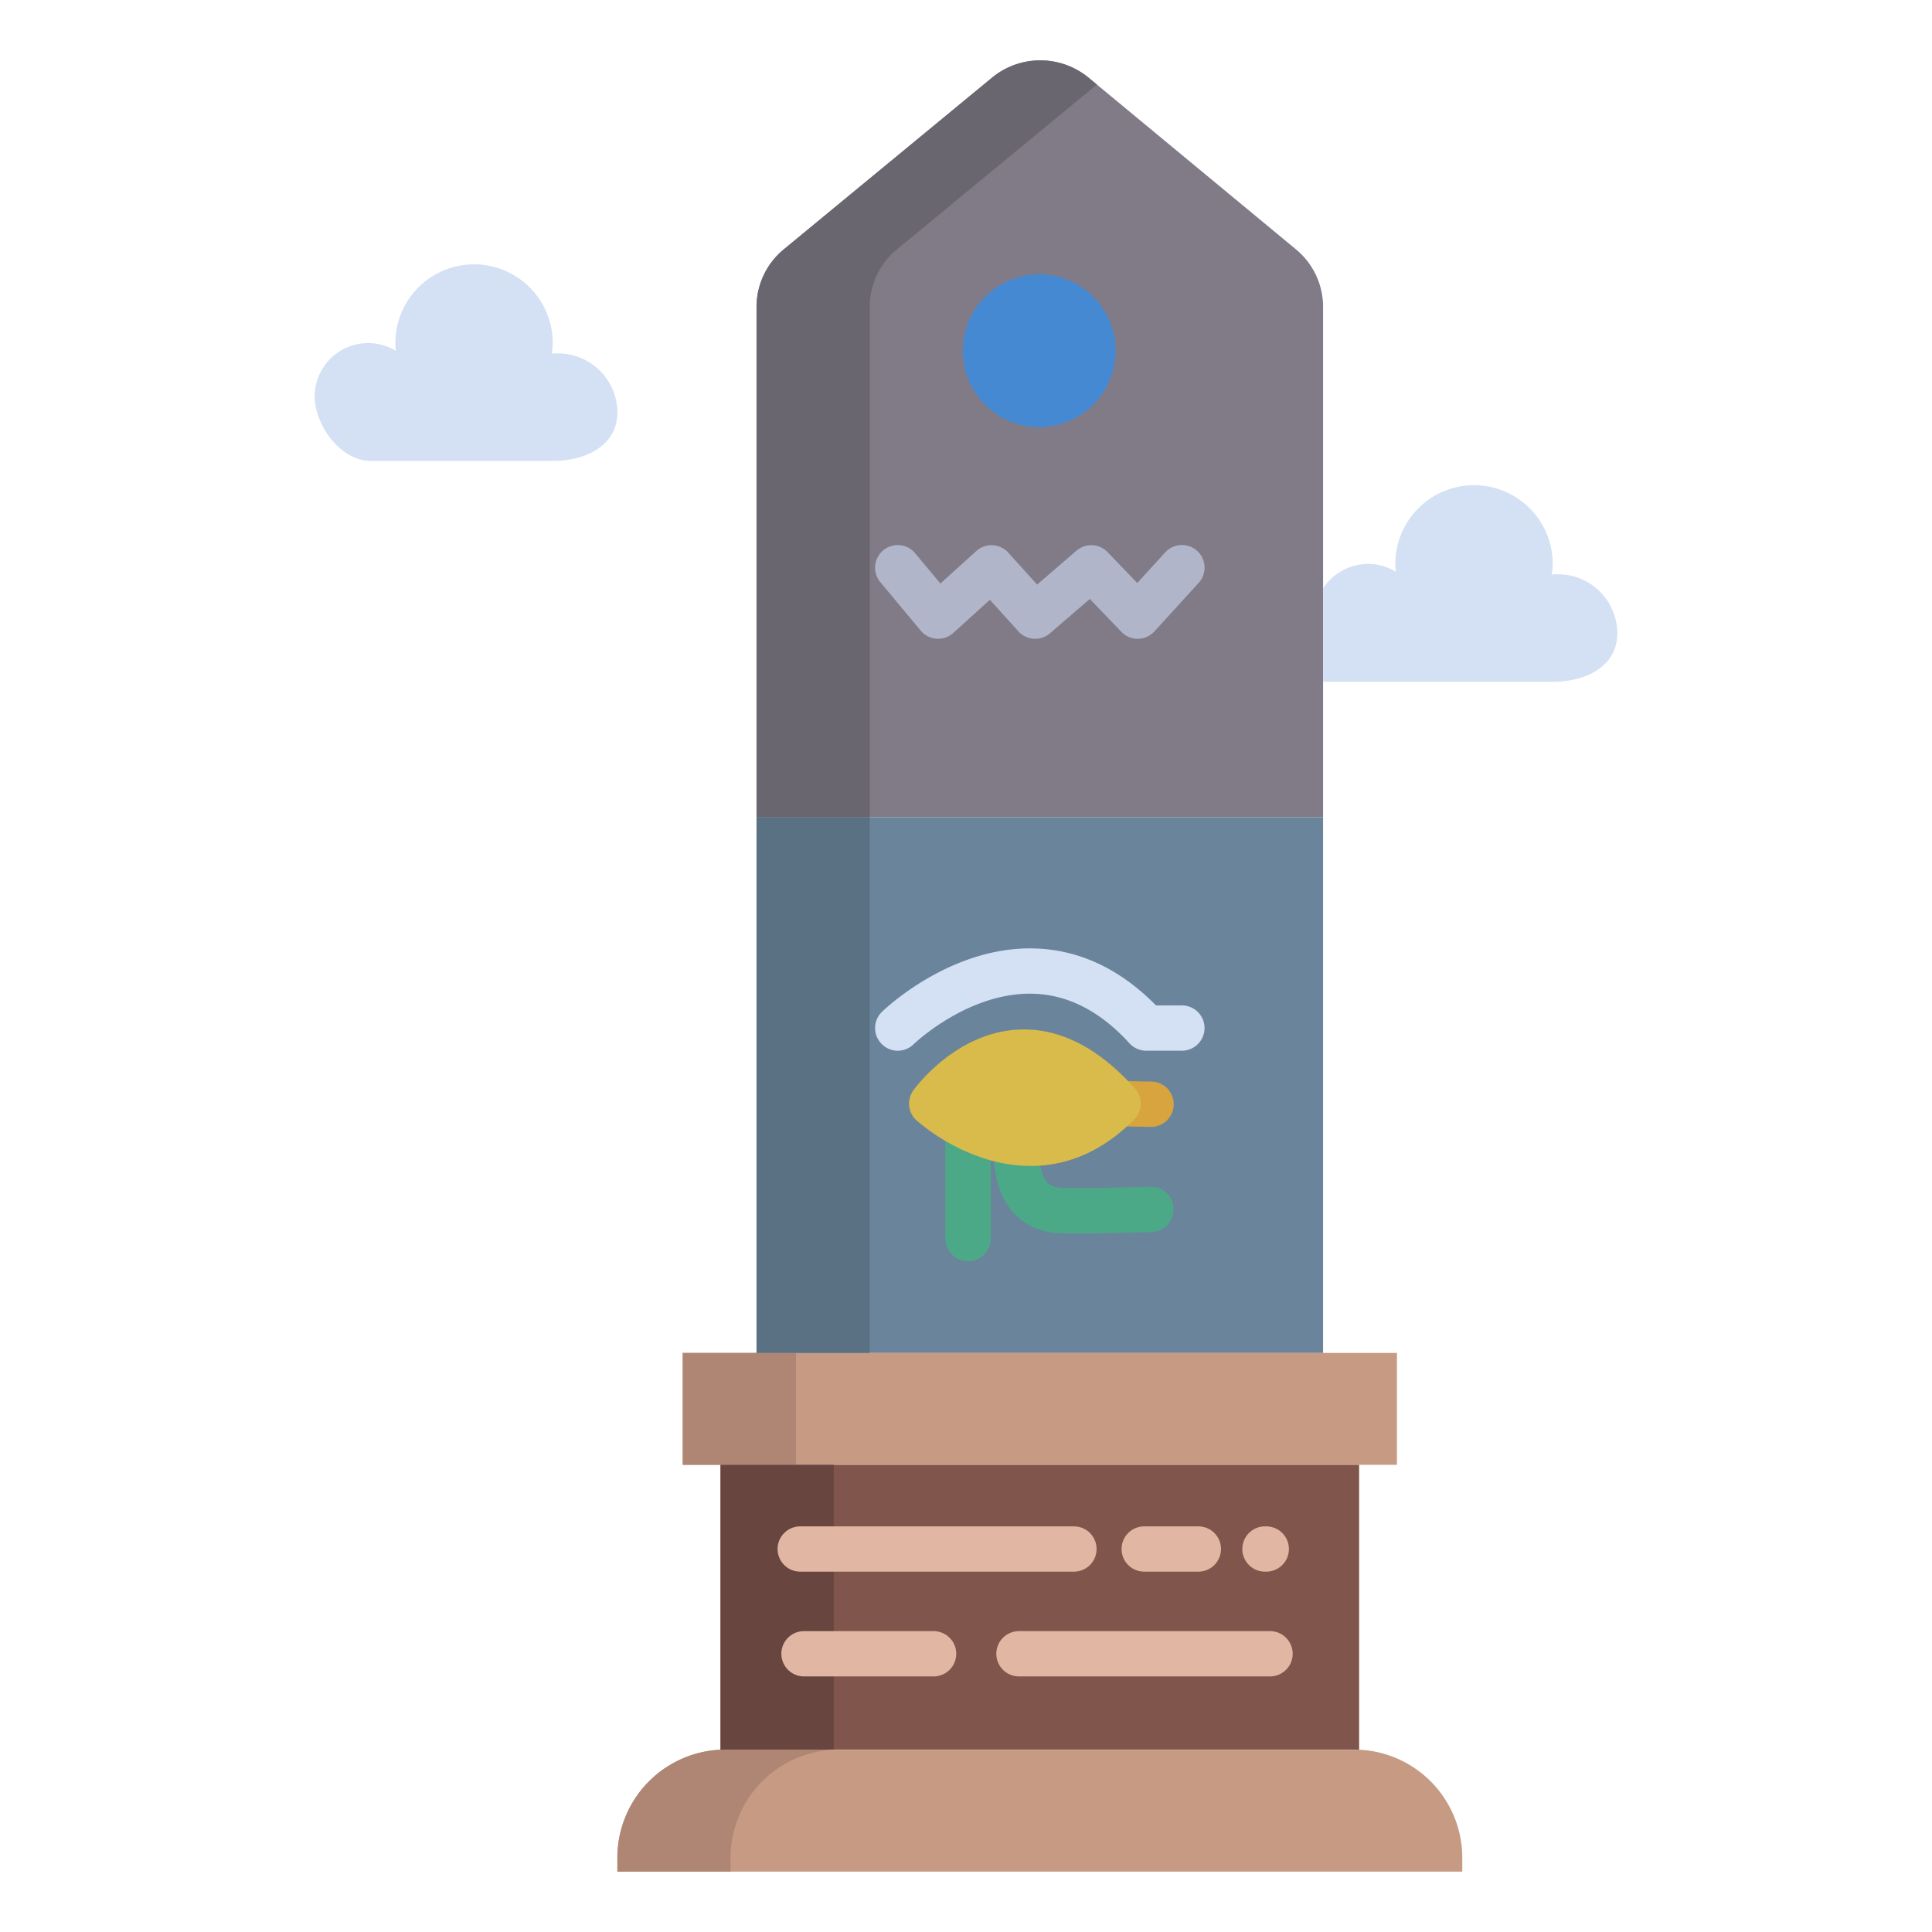 <svg id="Layer_1" height="512" viewBox="0 0 512 512" width="512" xmlns="http://www.w3.org/2000/svg" data-name="Layer 1"><path d="m360.18 463.69h-169.23a28.667 28.667 0 0 0 -27.34 28.65v3.66h223.91v-3.66a28.674 28.674 0 0 0 -27.34-28.65z" fill="#c79a83"/><path d="m180.93 358.54h189.27v29.65h-189.27z" fill="#c79a83"/><path d="m343.44 66.08-54.94-45.48a20.13 20.13 0 0 0 -25.6-.02l-55.19 45.5a19.772 19.772 0 0 0 -7.22 15.26v135.24h150.14v-135.27a19.76 19.76 0 0 0 -7.19-15.23z" fill="#807b87"/><path d="m147.81 93.65c-.53 0-1.06.03-1.57.08a21.6 21.6 0 0 0 .24-3.03 20.851 20.851 0 0 0 -41.7 0 21.136 21.136 0 0 0 .13 2.27 14.177 14.177 0 0 0 -21.52 12.02c0 7.76 6.95 17.15 14.78 17.15h48.47c8.72 0 16.97-4.16 16.97-12.82a15.742 15.742 0 0 0 -15.8-15.67z" fill="#d4e1f4"/><path d="m275.56 72.69a20.256 20.256 0 1 1 -20.42 20.26 20.339 20.339 0 0 1 20.42-20.26z" fill="#4689d3"/><path d="m358.83 463.65h-166.53c-.45 0-.9.01-1.35.04v-75.5h169.23v75.5c-.45-.03-.9-.04-1.35-.04z" fill="#80554b"/><path d="m350.63 216.58v141.96h-150.14v-141.96z" fill="#6a859b"/><path d="m412.81 152.18c-.53 0-1.06.03-1.57.08a21.6 21.6 0 0 0 .24-3.03 20.851 20.851 0 0 0 -41.7 0 21.136 21.136 0 0 0 .13 2.27 14.215 14.215 0 0 0 -19.28 4.43v24.74h61.01c8.72 0 16.97-4.16 16.97-12.82a15.742 15.742 0 0 0 -15.8-15.67z" fill="#d4e1f4"/><path d="m220.95 463.69h-30a28.667 28.667 0 0 0 -27.34 28.65v3.66h30v-3.66a28.667 28.667 0 0 1 27.34-28.65z" fill="#af8674"/><path d="m180.93 358.54h30v29.65h-30z" fill="#af8674"/><path d="m230.49 81.34a19.772 19.772 0 0 1 7.22-15.26l52.973-43.673-2.183-1.807a20.13 20.13 0 0 0 -25.6-.02l-55.19 45.5a19.772 19.772 0 0 0 -7.22 15.26v135.24h30z" fill="#6a6670"/><path d="m360.18 463.69v-.04h-1.35c.45 0 .9.01 1.35.04z" fill="#80554b"/><path d="m190.95 388.19v75.5c.45-.03.9-.04 1.35-.04h28.65v-75.46z" fill="#68453e"/><path d="m200.49 216.58h30v141.96h-30z" fill="#597182"/><path d="m304.987 298.635h-.119l-8.688-.169a6 6 0 1 1 .234-12l8.689.169a6 6 0 0 1 -.116 12z" fill="#d8a43d"/><path d="m237.914 278.448a6 6 0 0 1 -4.186-10.3c.733-.713 18.223-17.465 40.539-16.792 11.8.359 22.576 5.433 32.078 15.091h6.867a6 6 0 0 1 0 12h-9.45a6 6 0 0 1 -4.439-1.963c-7.673-8.435-16.225-12.854-25.421-13.133-17.3-.531-31.66 13.256-31.8 13.4a5.982 5.982 0 0 1 -4.188 1.697z" fill="#d4e1f4"/><path d="m256.545 292.792a6 6 0 0 0 -6 6v29.436a6 6 0 1 0 12 0v-29.436a6 6 0 0 0 -6-6z" fill="#4ca987"/><path d="m304.8 314.5c-.174.006-17.555.549-23.537.3-2.363-.1-3.346-.952-3.879-1.585-2.183-2.588-2.064-7.957-1.85-9.64a6 6 0 0 0 -11.891-1.612c-.163 1.188-1.426 11.812 4.516 18.928a16.816 16.816 0 0 0 12.6 5.9c1.286.055 3.007.076 4.945.076 7.73 0 18.893-.348 19.479-.366a6 6 0 0 0 -.379-12z" fill="#4ca987"/><path d="m274.328 169.284a5.985 5.985 0 0 1 -4.453-1.977l-7.549-8.351-9.694 8.776a6 6 0 0 1 -8.637-.608l-10.664-12.806a6 6 0 1 1 9.221-7.679l6.663 8 9.51-8.609a6 6 0 0 1 8.477.425l7.648 8.46 10.432-8.983a6 6 0 0 1 8.242.39l7.862 8.184 7.366-8.072a6 6 0 1 1 8.863 8.089l-11.685 12.805a6 6 0 0 1 -4.355 1.955 5.9 5.9 0 0 1 -4.4-1.843l-8.364-8.707-10.566 9.1a5.981 5.981 0 0 1 -3.917 1.451z" fill="#b0b5ca"/><g fill="#e1b7a3"><path d="m284.605 416.505h-72.536a6 6 0 1 1 0-12h72.536a6 6 0 0 1 0 12z"/><path d="m317.572 416.505h-14.344a6 6 0 1 1 0-12h14.344a6 6 0 0 1 0 12z"/><path d="m336.572 444.268h-66.536a6 6 0 0 1 0-12h66.536a6 6 0 0 1 0 12z"/><path d="m247.414 444.268h-34.345a6 6 0 0 1 0-12h34.345a6 6 0 1 1 0 12z"/><path d="m335.572 416.505h-.344a6 6 0 1 1 0-12h.344a6 6 0 0 1 0 12z"/></g><path d="m300.774 288.472c-9.757-10.938-20.221-16.195-31.033-15.609-16.619.888-27.261 15.488-27.706 16.109a6 6 0 0 0 .835 7.927 53.02 53.02 0 0 0 18.141 10.157 40.59 40.59 0 0 0 12.123 1.926c8.432 0 18.115-2.911 27.422-12.29a6 6 0 0 0 .218-8.22z" fill="#d9bb4b"/></svg>